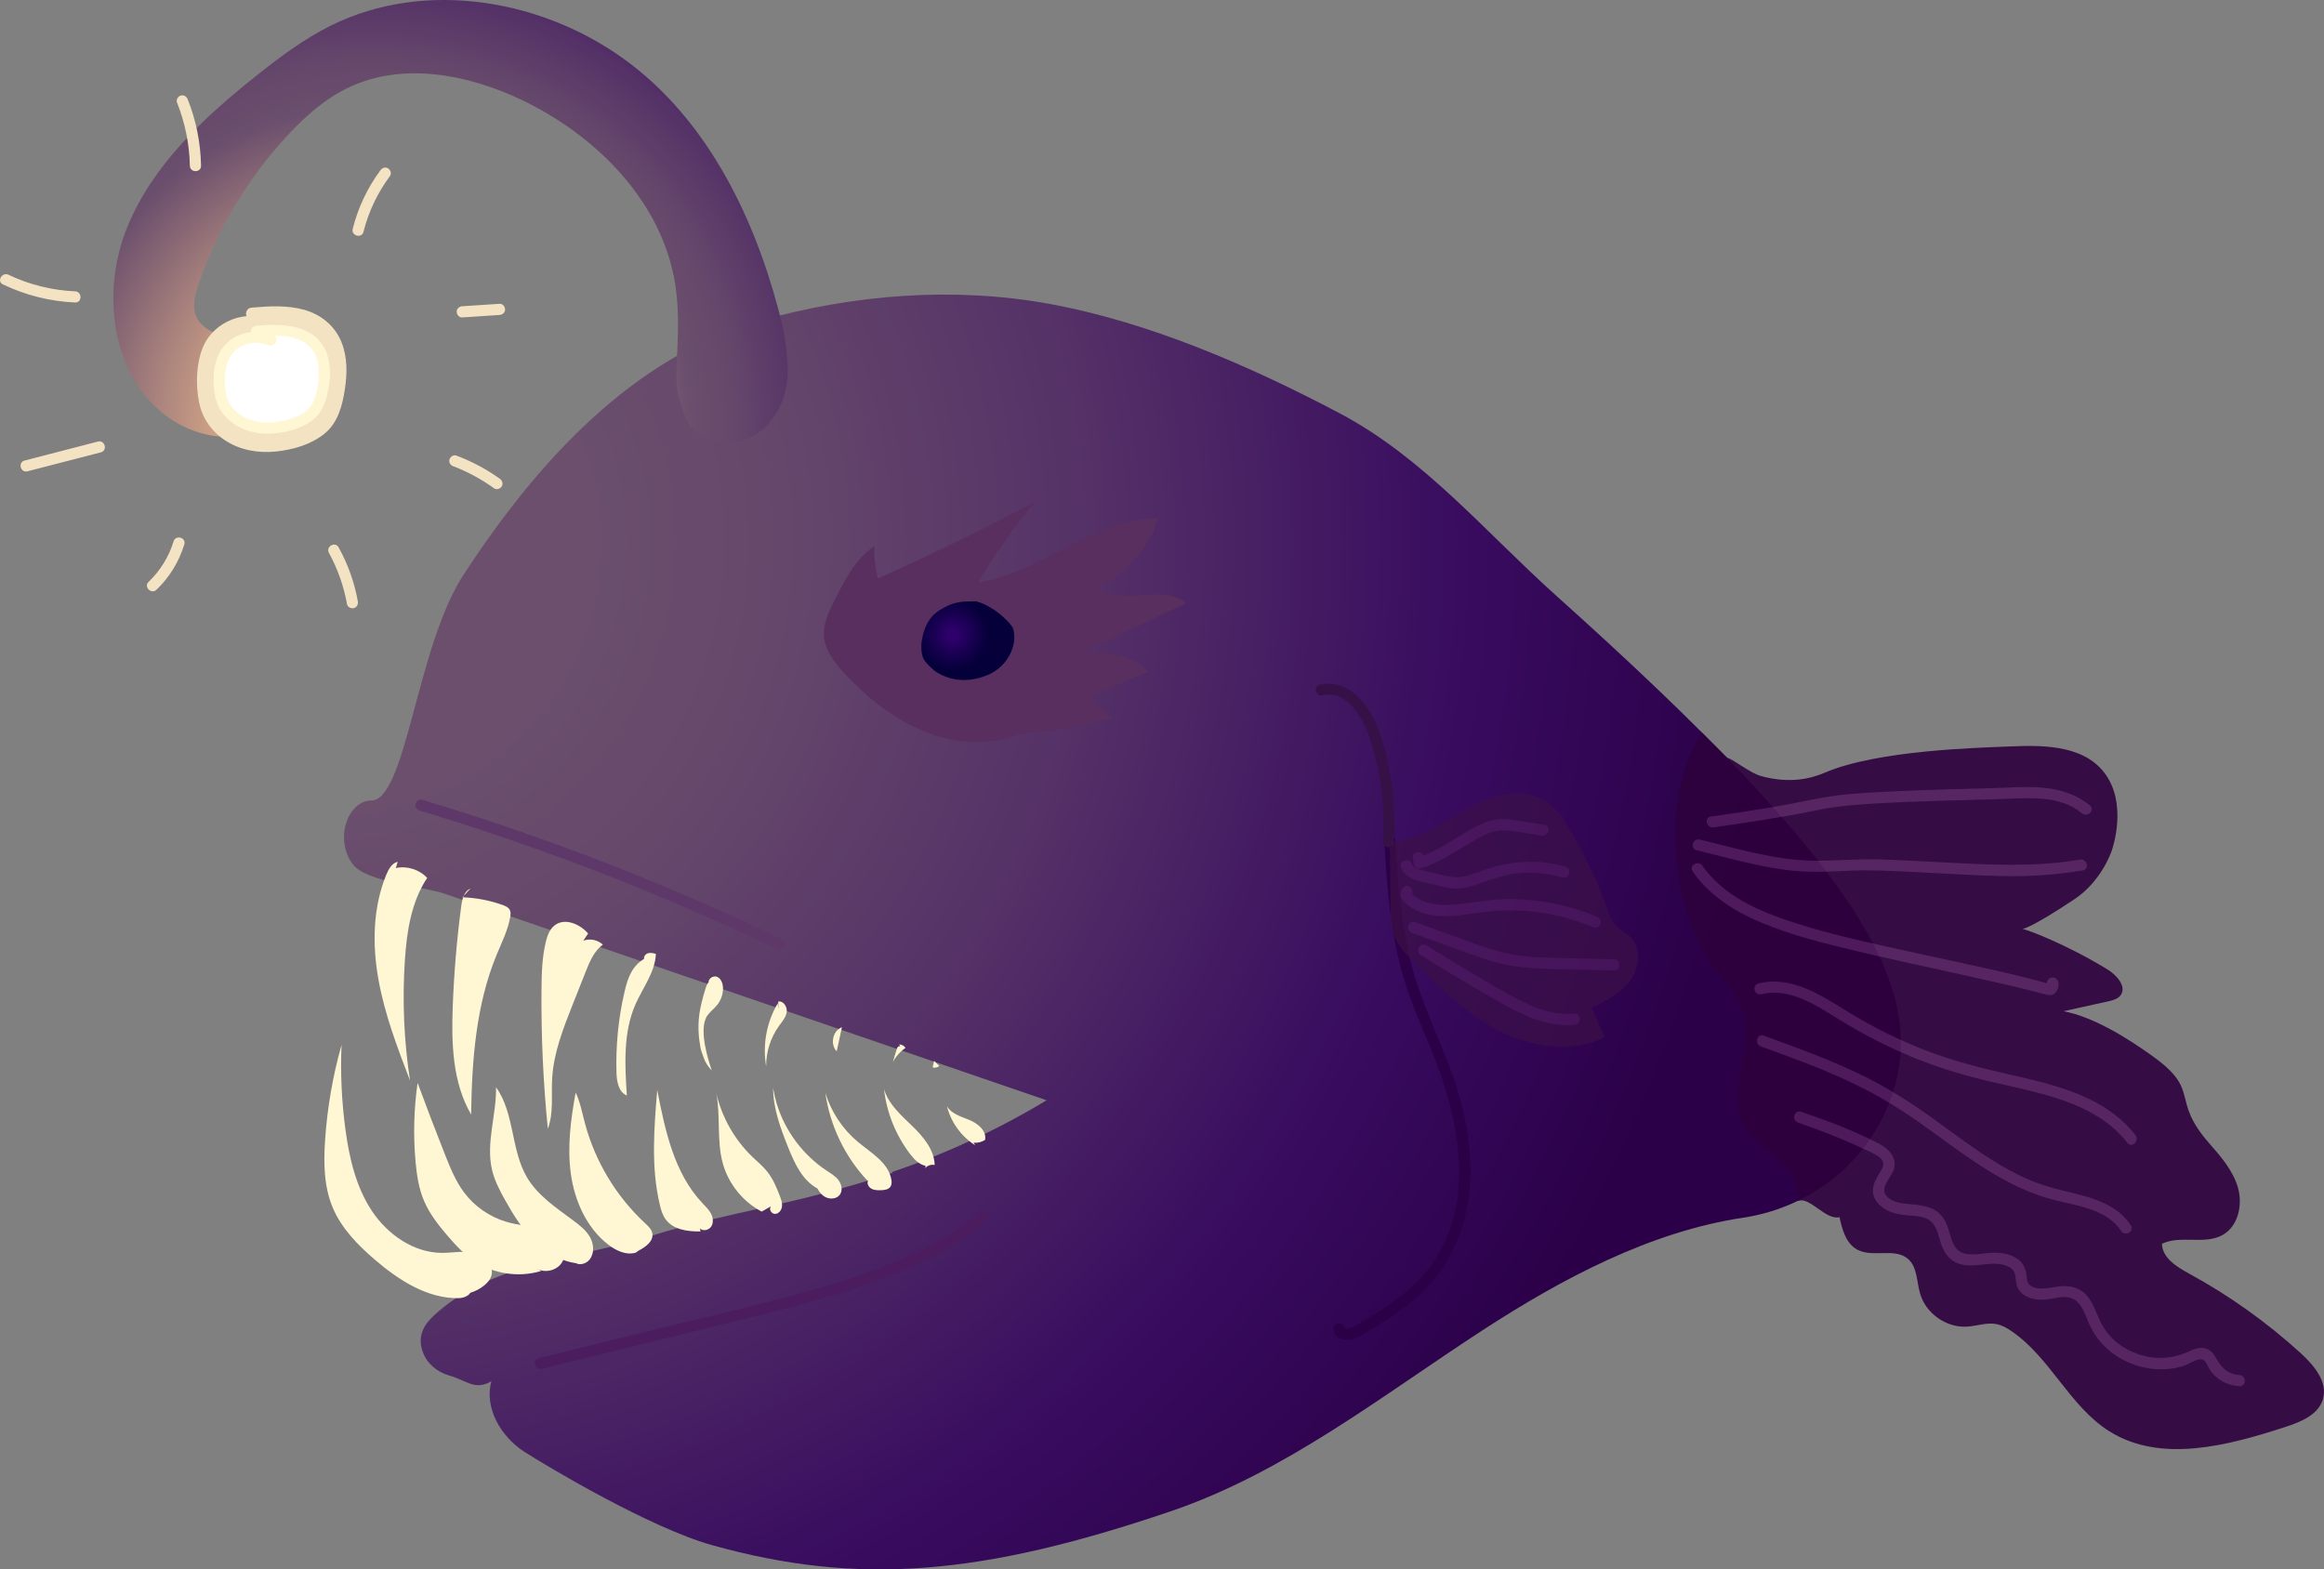 <?xml version="1.0" encoding="UTF-8"?>
<svg id="Layer_2" data-name="Layer 2" xmlns="http://www.w3.org/2000/svg" xmlns:xlink="http://www.w3.org/1999/xlink" viewBox="0 0 624.15 421.53">
  <rect x="0" y="0" width="624.15" height="421.53" fill="#808080" stroke="none"/>
  <defs>
    <style>
      .cls-1 {
        fill: #3c1146;
      }

      .cls-1, .cls-2, .cls-3, .cls-4, .cls-5, .cls-6, .cls-7, .cls-8, .cls-9, .cls-10, .cls-11, .cls-12, .cls-13, .cls-14 {
        stroke-width: 0px;
      }

      .cls-2 {
        fill: #4b1d5f;
      }

      .cls-3 {
        fill: #f3e3c2;
      }

      .cls-15 {
        opacity: .91;
      }

      .cls-4 {
        fill: #592f60;
      }

      .cls-5 {
        fill: #2d003d;
      }

      .cls-6 {
        fill: #fff;
      }

      .cls-7 {
        fill: #fff7d4;
      }

      .cls-8 {
        fill: #361148;
      }

      .cls-9 {
        fill: url(#radial-gradient-2);
      }

      .cls-10 {
        fill: #5e3868;
      }

      .cls-11 {
        fill: url(#radial-gradient);
      }

      .cls-12 {
        fill: #2c0046;
      }

      .cls-16 {
        opacity: .67;
      }

      .cls-13 {
        fill: #521d5f;
      }

      .cls-14 {
        fill: url(#radial-gradient-3);
      }
    </style>
    <radialGradient id="radial-gradient" cx="87.81" cy="145.41" fx="87.81" fy="145.41" r="440.36" gradientUnits="userSpaceOnUse">
      <stop offset=".16" stop-color="#6b4f6d"/>
      <stop offset=".28" stop-color="#65476b"/>
      <stop offset=".46" stop-color="#553267"/>
      <stop offset=".67" stop-color="#3b0f60"/>
      <stop offset=".7" stop-color="#380b5f"/>
      <stop offset=".88" stop-color="#2b0048"/>
    </radialGradient>
    <radialGradient id="radial-gradient-2" cx="255.93" cy="170.42" fx="255.93" fy="170.42" r="9.61" gradientUnits="userSpaceOnUse">
      <stop offset=".16" stop-color="#2e006a"/>
      <stop offset=".45" stop-color="#1e0058"/>
      <stop offset="1" stop-color="#05003a"/>
    </radialGradient>
    <radialGradient id="radial-gradient-3" cx="100.11" cy="113.53" fx="100.11" fy="113.53" r="141.26" gradientUnits="userSpaceOnUse">
      <stop offset=".21" stop-color="#ebba8d"/>
      <stop offset=".6" stop-color="#6b4f6d"/>
      <stop offset=".69" stop-color="#65476b"/>
      <stop offset=".82" stop-color="#553267"/>
      <stop offset=".98" stop-color="#3b0f60"/>
      <stop offset="1" stop-color="#380b5f"/>
    </radialGradient>
  </defs>
  <g id="Angler">
    <g id="FinalAngler">
      <path class="cls-11" d="m239.65,315.02c-26.83,8.9-43.79,10.36-65,17-19.94,6.24-41.21,6.74-57.06,20.36-3,2.58-5.87,5.79-4.02,10.82,1.14,3.09,3.81,5.31,6.97,6.22,5.09,1.46,6.86,4.1,11.41,1.61-1.93,7.22,2.63,14.92,8.92,18.94s33.67,20.38,50.37,25.05c39.4,11,72.5,8.11,123.09-9.07,30.66-10.41,56.61-30.94,83.74-48.59,21.47-13.97,45.18-26.57,70.16-30.31,18.75-2.81,34.6-15.89,40.25-33.98,8.84-28.29-9.48-60.44-90.42-132.97-19.02-17.04-35.63-37.13-58.21-49.06-24.18-12.77-51.35-24.59-78.25-29.46-25.6-4.63-52.28-2.49-77.33,4.52-34.46,9.65-60.21,38.3-79.77,68.26-12.72,19.49-15.38,60.66-24.85,60.66-6,0-10,10-5,17,3.55,4.97,18.9,6.03,24.67,8.01,53.92,18.5,107.84,37,161.76,55.5-13.07,7.88-27,14.34-41.45,19.25"/>
      <path class="cls-12" d="m371.72,225.72c.69,10.27,1.39,20.59,3.61,30.67,1.12,5.07,2.69,10,4.61,14.82s4.07,9.58,5.91,14.45c6.6,17.47,10.21,39.3-2.23,55.2-3.23,4.13-7.37,7.44-11.7,10.35-2.18,1.46-4.42,2.84-6.67,4.19-.86.52-1.69,1.12-2.68,1.36-.39.1-.87.2-1.28.12-.26-.06-.17.05-.17.01-.12-1.92-3.12-1.93-3,0s1.58,2.97,3.44,3c2.04.04,3.71-1,5.39-2.01,4.29-2.59,8.55-5.27,12.42-8.47,7.69-6.35,12.66-14.94,14.57-24.71,2-10.26.73-20.79-2.15-30.76-3.08-10.68-8.4-20.5-11.66-31.1-3.71-12.02-4.56-24.63-5.4-37.11-.13-1.92-3.13-1.93-3,0h0Z"/>
      <path class="cls-8" d="m355.25,186.78c6.93-1.68,11.3,7.13,12.94,12.43,2.7,8.71,3.75,17.83,3.21,26.92-.12,1.93,2.89,1.92,3,0,.47-7.86-.24-15.78-2.12-23.43-1.5-6.1-3.73-12.67-8.87-16.68-2.6-2.03-5.71-2.92-8.95-2.14-1.88.45-1.08,3.35.8,2.89h0Z"/>
      <path class="cls-4" d="m280.14,193.83c-8.05,5.93-19.11,6.75-28.65,3.79s-17.73-9.31-24.57-16.61c-2.73-2.91-5.4-6.29-5.64-10.27-.2-3.3,1.32-6.43,2.8-9.39,2.75-5.5,5.71-11.23,10.77-14.71-.13,2.92.2,5.87.95,8.7,14.41-6.39,28.58-13.31,42.49-20.73-5.83,6.79-11.05,14.1-15.57,21.82,17.02-2.65,31.05-17.19,48.28-17.26-2.41,8.01-8.39,14.88-16,18.37,5.94,5.72,17.38-1,23.54,4.48-9.14,4.32-18.27,8.65-27.41,12.97,6.19.21,13.13.77,17.17,5.46-5.23,2.23-10.46,4.46-15.69,6.69,1.99,2.06,4.12,3.97,6.39,5.72-7.64,1.82-15.38,3.19-23.18,4.1-3.05.36-7.2-.14-7.66-3.18"/>
      <path class="cls-9" d="m261.15,161.52c-4,0-5.61.46-8.62,2.26s-4.25,4.5-4.92,7.94c-.29,1.46-.24,4.04.47,5.34.56,1.03,2.45,2.87,3.46,3.49,4.36,2.66,9.1,2.68,13.81.72s8.06-7.36,6.79-12.3c-.35-1.37-5.2-6.27-9.99-7.45"/>
      <path class="cls-14" d="m67.57,85.58c7.63-.03,12.96,7.73,12.42,15.34-.55,7.61-6.96,14.06-14.38,15.81s-15.43-.72-21.46-5.39c-14.44-11.19-16.88-33.09-10.08-50.05,6.8-16.96,20.82-29.89,35.14-41.24,6.16-4.88,12.5-9.61,19.53-13.12,25.58-12.76,58.02-7.08,80.71,10.31,22.69,17.39,34.7,45.27,40.7,70.27.52,2.17,1,5,1.36,10.31.47,6.95-2.17,14.4-7.86,18.43s-14.69,3.39-18.64-2.36h0c-.54-.87-1.23-2.48-1.87-4.38-1-3-1.78-5.46-1.46-11.2.4-7.33.8-14.73-.35-21.99-3.49-22.11-21.13-39.93-41.35-49.54-14.43-6.86-31.78-10.15-46.23-3.34-6.39,3.01-11.78,7.8-16.58,12.98-10.61,11.45-18.8,25.14-23.85,39.91-.98,2.87-1.83,6.11-.54,8.86,2.39,5.07,10.38,6.02,15.85,4.82l-1.08-4.43Z"/>
      <g>
        <path class="cls-3" d="m96.18,61.86c1.38-5.53,3.87-10.79,7.28-15.36"/>
        <path class="cls-3" d="m97.62,62.26c1.37-5.43,3.79-10.5,7.13-15,.48-.65.11-1.67-.54-2.05-.76-.45-1.57-.11-2.05.54-3.48,4.69-6.01,10.06-7.43,15.72-.47,1.87,2.42,2.67,2.89.8h0Z"/>
      </g>
      <g>
        <path class="cls-3" d="m124.15,83.76l10-.66"/>
        <path class="cls-3" d="m124.15,85.26l10-.66c.78-.05,1.54-.65,1.5-1.5-.03-.77-.66-1.56-1.5-1.5l-10,.66c-.78.05-1.54.65-1.5,1.5.03.77.66,1.56,1.5,1.5h0Z"/>
      </g>
      <g>
        <path class="cls-3" d="m122.17,123.8c4.01,1.51,7.83,3.56,11.3,6.07"/>
        <path class="cls-3" d="m121.77,125.25c3.89,1.47,7.57,3.49,10.94,5.92.66.47,1.67.11,2.05-.54.44-.76.12-1.58-.54-2.05-3.6-2.59-7.52-4.65-11.66-6.22-.76-.29-1.64.32-1.85,1.05-.23.84.29,1.56,1.05,1.85h0Z"/>
      </g>
      <g>
        <path class="cls-3" d="m89.64,147.77c2.44,4.38,4.14,9.18,5.01,14.12"/>
        <path class="cls-3" d="m88.34,148.52c2.37,4.29,3.99,8.93,4.86,13.76.14.8,1.12,1.25,1.85,1.05.84-.23,1.19-1.04,1.05-1.85-.91-5.07-2.67-9.96-5.16-14.47-.93-1.69-3.53-.18-2.59,1.51h0Z"/>
      </g>
      <g>
        <path class="cls-3" d="m48.06,145.82c-1.31,4.37-3.78,8.38-7.09,11.52"/>
        <path class="cls-3" d="m46.61,145.42c-1.26,4.13-3.57,7.87-6.7,10.86-1.4,1.34.73,3.46,2.12,2.12,3.49-3.34,6.07-7.56,7.47-12.19.56-1.85-2.33-2.64-2.89-.8h0Z"/>
      </g>
      <g>
        <path class="cls-3" d="m26.7,120.05l-19.71,5.1"/>
        <path class="cls-3" d="m26.3,118.6c-6.57,1.7-13.14,3.4-19.71,5.1-1.87.48-1.08,3.38.8,2.89,6.57-1.7,13.14-3.4,19.71-5.1,1.87-.48,1.08-3.38-.8-2.89h0Z"/>
      </g>
      <g>
        <path class="cls-3" d="m20.16,79.75c-6.44-.26-12.82-1.85-18.63-4.65"/>
        <path class="cls-3" d="m20.16,78.25c-6.18-.27-12.29-1.78-17.87-4.45-1.73-.83-3.26,1.76-1.51,2.59,6.08,2.91,12.65,4.56,19.39,4.86,1.93.08,1.93-2.92,0-3h0Z"/>
      </g>
      <g>
        <path class="cls-3" d="m52.5,44.52c-.1-5.95-1.29-11.88-3.51-17.41"/>
        <path class="cls-3" d="m54,44.52c-.12-6.09-1.31-12.14-3.57-17.81-.3-.75-1-1.28-1.85-1.05-.72.2-1.35,1.09-1.05,1.85,2.16,5.43,3.34,11.17,3.46,17.01.04,1.93,3.04,1.93,3,0h0Z"/>
      </g>
      <g>
        <path class="cls-3" d="m72.67,87.47c-5.67-2.83-13.39-.31-16.3,5.31-1.35,2.61-1.72,5.61-1.83,8.55-.12,3.33.08,6.76,1.49,9.78,1.93,4.14,6.02,7.05,10.45,8.18s9.16.61,13.51-.79c3.25-1.05,6.49-2.7,8.4-5.54,1.12-1.68,1.7-3.66,2.17-5.62,1.55-6.49,1.8-14.15-2.81-18.98-4.93-5.16-13.1-4.88-20.2-4.23"/>
        <path class="cls-3" d="m73.42,86.18c-7.04-3.37-16.02-.08-18.97,7.21-1.78,4.4-1.9,10.02-.99,14.64.85,4.34,3.45,7.97,7.15,10.35,3.99,2.57,8.88,3.39,13.55,2.89s9.41-1.88,13.02-4.81,4.8-7.63,5.46-12.04c.62-4.16.68-8.57-.93-12.53-1.79-4.4-5.47-7.4-10.01-8.68s-9.49-1-14.18-.57c-1.91.17-1.93,3.17,0,3,6.54-.59,15.13-1.27,19.74,4.47,2.19,2.73,2.82,6.34,2.78,9.75-.05,3.61-.65,7.77-2.23,11.05-1.77,3.67-5.61,5.44-9.34,6.49-4.12,1.16-8.57,1.48-12.69.15-3.32-1.07-6.35-3.29-8.06-6.36-2.02-3.64-1.97-8.24-1.54-12.27s2.1-7.68,5.79-9.69c3-1.64,6.79-1.95,9.92-.46,1.73.83,3.26-1.76,1.51-2.59h0Z"/>
      </g>
      <g>
        <path class="cls-6" d="m72.75,91.4c-4.32-2.05-10.19-.23-12.41,3.86-1.03,1.9-1.31,4.08-1.39,6.22-.09,2.42.06,4.91,1.13,7.11,1.47,3.01,4.58,5.13,7.95,5.95s6.97.44,10.29-.57c2.48-.76,4.94-1.96,6.39-4.03.86-1.22,1.3-2.66,1.65-4.09,1.18-4.72,1.37-10.28-2.14-13.79-3.75-3.75-9.97-3.55-15.38-3.07"/>
        <path class="cls-7" d="m73.51,90.11c-5.5-2.48-12.63-.23-14.99,5.53-1.34,3.28-1.45,7.49-.71,10.93s2.83,6,5.69,7.72c3.09,1.86,6.82,2.45,10.37,2.09s7.23-1.34,10.04-3.51,3.79-5.46,4.35-8.79c.53-3.13.6-6.46-.61-9.45-3.07-7.58-11.87-7.74-18.81-7.14-1.91.16-1.93,3.17,0,3,4.76-.41,11-.99,14.58,2.9,1.72,1.87,2.24,4.48,2.21,6.95s-.48,5.49-1.6,7.8c-1.24,2.55-3.95,3.76-6.54,4.51-3.04.87-6.33,1.19-9.42.35-2.43-.66-4.79-2.08-6.17-4.23-1.61-2.51-1.63-5.7-1.38-8.57s1.36-5.54,4.01-7.02c2.23-1.25,5.1-1.54,7.46-.48,1.75.79,3.27-1.8,1.51-2.59h0Z"/>
      </g>
      <path class="cls-7" d="m106.81,231.47c-1.56.37-2.45,1.98-3.06,3.46-3.62,8.81-3.79,18.73-2.12,28.11,1.67,9.38,5.1,18.34,8.5,27.23-1.66-10.77-2.12-21.72-1.38-32.59.52-7.63,1.74-15.51,5.97-21.87-2.08-2.27-5.4-3.31-8.41-2.65"/>
      <path class="cls-7" d="m126.34,238.67c-1.73.71-2.23,2.88-2.47,4.73-1.17,8.86-1.93,17.78-2.27,26.71-.38,10.02-.11,20.58,4.93,29.25.21-14.57,1.29-29.43,6.84-42.89,1.38-3.34,3.04-6.62,3.66-10.18.11-.61.18-1.26-.09-1.83-.35-.75-1.2-1.12-1.98-1.4-3.46-1.23-7.12-1.93-10.79-2.05"/>
      <path class="cls-7" d="m157.95,250.73c-2.22-2.56-6.25-4.27-8.95-2.22-1.4,1.06-2.02,2.84-2.43,4.55-.98,4.1-1.1,8.35-1.14,12.56-.11,12.53.45,25.07,1.7,37.55,1.59-4.2.91-8.86,1.15-13.35.37-6.94,2.96-13.54,5.52-20,1.17-2.96,2.34-5.91,3.51-8.87,1.07-2.69,2.25-5.54,4.6-7.23-1.37-1.29-3.5-1.72-5.26-1.05"/>
      <path class="cls-7" d="m174.82,256.89c-2.1.4-3.85,1.93-4.98,3.75s-1.69,3.92-2.17,6c-1.61,7.04-2.32,14.29-2.1,21.51.07,2.37.57,5.22,2.78,6.09-.54-8.26-1.01-16.89,2.31-24.47,1.98-4.51,5.29-8.66,5.49-13.57-.73-.19-1.5-.38-2.21-.14s-1.25,1.12-.87,1.77"/>
      <path class="cls-7" d="m192.53,263.41c-.82-.45-1.9,0-2.47.73s-1.72,5.46-1.91,6.37c-1.01,4.75-.44,8.56,0,11,.13.72.74,2.31,1,3s1,2,2,3c-1-3-3.61-11.17-1.19-14.72.71-1.04,1.76-1.78,2.56-2.75,1.05-1.26,1.65-2.89,1.66-4.52,0-1.25-.45-2.66-1.6-3.15s-2.76.8-2.14,1.88"/>
      <path class="cls-7" d="m209.04,271.18l-.16-1.7c-2.99,5.04-4.12,11.16-3.12,16.93-.03-3.88,1.21-7.75,3.48-10.89.83-1.15,1.83-2.27,2.04-3.67s-.87-3.09-2.27-2.84"/>
      <path class="cls-7" d="m225.81,276.04c-2.25,1.09-2.85,4.55-1.1,6.34.47-2.16.94-4.33,1.41-6.49"/>
      <path class="cls-7" d="m241.95,281.43c.08-.3-.37-.52-.65-.37s-.39.48-.48.78c-.35,1.15-.7,2.31-1.05,3.46.81-1.53,2-2.86,3.42-3.84-.36-.58-1.03-.94-1.71-.93"/>
      <path class="cls-7" d="m250.87,284.95l-.39,1.73c.6.21,1.31.06,1.77-.38"/>
      <path class="cls-7" d="m126.37,346.29c.4,1.49-1.66,2.36-3.2,2.39-8.43.12-16.08-4.83-22.48-10.32-4.61-3.95-8.99-8.43-11.34-14.02-2.39-5.71-2.46-12.11-2.03-18.29.59-8.59,2.07-17.12,4.41-25.41-.33,7.63.03,15.3,1.06,22.87,1.03,7.58,2.82,15.26,7.03,21.65s11.24,11.33,18.89,11.36c2.9,0,5.85-.66,8.66.02,2.82.68,5.47,3.49,4.56,6.24-.32.97-1.04,1.77-1.83,2.43-2.18,1.81-5.1,2.72-7.92,2.46"/>
      <path class="cls-7" d="m145.34,341.38c-5.99,1.82-12.77.81-17.97-2.67-2.8-1.87-5.11-4.37-7.29-6.93-2.42-2.83-4.74-5.8-6.2-9.23-1.39-3.26-1.93-6.82-2.26-10.34-.66-7.11-.48-14.29.53-21.36,2.39,6.49,4.86,12.96,7.41,19.39,1.39,3.5,2.82,7.03,5.07,10.04,2.8,3.75,6.84,6.56,11.34,7.89,3.38,1,6.96,1.17,10.31,2.23,1.83.58,3.66,1.49,4.69,3.11,1.21,1.9.96,4.6-.56,6.25s-4.2,2.11-6.19,1.06"/>
      <path class="cls-7" d="m155.28,339.35c-4.47-.44-8.58-2.85-11.79-6-3.2-3.15-5.6-7.02-7.8-10.94-1.46-2.61-2.87-5.3-3.55-8.21-1.7-7.24,1.22-14.73,1.08-22.16,5.02,6.97,3.95,16.82,8.32,24.21,2.93,4.96,7.95,8.23,12.56,11.67,1.69,1.26,3.39,2.61,4.4,4.46s1.16,4.32-.17,5.95c-.92,1.12-2.68,1.65-3.86.82"/>
      <path class="cls-7" d="m170.8,336.44c-2.61.8-5.4-.53-7.54-2.21-5.76-4.52-8.95-11.72-9.95-18.96s-.02-14.62,1.29-21.82c1.23,2.61,1.76,5.48,2.5,8.26,2.72,10.23,8.39,19.66,16.16,26.85.82.76,1.72,1.58,1.93,2.69.41,2.14-1.86,3.73-3.79,4.72"/>
      <path class="cls-7" d="m188.15,330.76c-3.44.06-7.33-.46-9.36-3.23-.86-1.16-1.27-2.59-1.6-4-2.37-10.03-1.53-20.5-.68-30.76,2.11,10.85,4.53,22.33,12.12,30.37.83.88,1.72,1.72,2.29,2.78s.76,2.42.14,3.45-2.23,1.44-3.08.59"/>
      <path class="cls-7" d="m204.57,325.43c-5.04-2.64-8.91-7.43-10.44-12.91-1.7-6.13-.55-12.72-1.78-18.96,1.5,6.53,4.94,12.6,9.78,17.23,1.29,1.23,2.68,2.37,3.81,3.76,1.6,1.96,2.6,4.33,3.5,6.69.35.92.7,1.9.57,2.87s-.9,1.95-1.89,1.94-1.75-1.39-1.02-2.07"/>
      <path class="cls-7" d="m219.65,319.28c-4.15-2.17-6.26-6.82-8-11.16-2.05-5.11-4.01-10.41-4.02-15.92.22,1.39.54,2.77.94,4.13,2.19,7.34,7.03,13.86,13.42,18.09,1.15.76,2.39,1.48,3.22,2.59s1.16,2.74.36,3.86c-.87,1.21-2.73,1.33-4.02.59s-2.07-2.13-2.57-3.52"/>
      <path class="cls-7" d="m232.92,317.07c-6.04-6.44-10.03-14.78-11.26-23.53,1.56,5.11,4.63,9.74,8.73,13.16,3.58,2.98,8.28,5.61,9.01,10.21.1.61.1,1.27-.23,1.79-.52.82-1.64.96-2.61.99-.87.02-1.79.01-2.55-.42s-1.27-1.42-.88-2.2"/>
      <path class="cls-7" d="m248.58,313.13c-1.75-.34-3.07-1.75-4.15-3.16-3.85-5.04-6.31-11.13-7.01-17.44,1.17,4.01,4.49,6.93,7.49,9.83s5.99,6.38,6.12,10.55c-.91-.21-1.93.12-2.54.83"/>
      <path class="cls-7" d="m261.93,307.63c-3.75-2.36-6.54-6.21-7.61-10.5,1.24,2.1,3.87,2.79,6.12,3.73s4.61,2.94,4.11,5.32c-.91.58-2.01.85-3.09.75"/>
      <g class="cls-15">
        <path class="cls-5" d="m457.07,196.75c-10.08,14.55-10.92,47.77,6.7,67.44,1.68,1.87,2.98,4.09,3.9,6.43,3.48,8.92-2.93,20.06-.37,29.28,2.45,8.81,14.24,10.86,15.35,19.94.12.98-.45,3,.49,2.68,3-1,7.3,5.34,10.89,4.39.72,3.33,1.72,7.04,4.7,8.7,4.14,2.3,10.11-.58,13.69,2.52,2.54,2.2,2.32,6.11,3.26,9.34,1.54,5.33,7.06,9.21,12.6,8.86,2.68-.17,5.35-1.21,7.98-.67,1.42.29,2.71,1.03,3.91,1.84,10.46,7.09,15.66,20.26,26.37,26.96,13.81,8.62,31.7,3.85,47.18-1.17,4.17-1.35,8.91-3.27,10.14-7.47,1.35-4.62-2.36-9.07-5.91-12.31-9.1-8.31-19.21-15.52-30.03-21.42-3.33-1.82-7.19-4.21-7.3-8.01,4.99-2.42,11.43.34,16.28-2.36,4.18-2.32,5.45-8.03,4.16-12.64-1.3-4.61-4.55-8.37-7.71-11.96-10.61-12.08-2.1-13.99-15.15-23.38-6.8-4.89-15.79-10.55-24.02-12.13,4-.88,8.01-1.77,12.01-2.65,1.2-.27,2.5-.59,3.27-1.56,1.82-2.31-.91-5.44-3.41-6.98-10.92-6.7-21.92-10.9-22.92-10.9,0,0,2,0,14-8,7.39-4.92,10-13,10-13,.34-.96,4.31-12.82-2-21-6.03-7.82-17.67-7.34-26-7-7.99.33-35,1-49,7-3.72,1.6-9.39,3.06-17.21.92-2.9-.79-7.32-4.45-9.03-4.9"/>
        <path class="cls-13" d="m454.58,234.05c4.72,6.76,11.73,11.04,19.25,14.09,6.46,2.62,13.25,4.49,20.01,6.16,13.69,3.39,27.53,6.19,41.28,9.33,3.39.77,6.78,1.56,10.15,2.4,1.39.35,2.79.71,4.17,1.09.98.27,1.76.31,2.54-.46s1.08-1.98.75-3.07c-.56-1.84-3.46-1.06-2.89.8.1.12.08.18-.06.18l1.16-.15c-11.91-3.33-24.1-5.72-36.16-8.39-12.32-2.73-24.83-5.25-36.74-9.5-7.95-2.84-15.9-6.91-20.85-14.01-1.1-1.57-3.7-.07-2.59,1.51h0Z"/>
        <path class="cls-13" d="m473.05,267.05c7.48-1.88,14.62,2.91,20.68,6.66,6.54,4.05,13.35,7.57,20.48,10.46s14.06,4.9,21.34,6.57c6.29,1.45,12.65,2.75,18.75,4.89,6.58,2.31,12.73,5.78,17.07,11.36,1.18,1.52,3.29-.61,2.12-2.12-8.22-10.56-22.05-13.6-34.41-16.4-7.32-1.66-14.53-3.53-21.56-6.2-7.44-2.83-14.58-6.4-21.35-10.58-7.12-4.39-15.14-9.74-23.91-7.54-1.87.47-1.08,3.36.8,2.89h0Z"/>
        <path class="cls-13" d="m472.9,281.06c7.56,2.74,15.13,5.48,22.44,8.82s13.5,6.95,19.74,11.34c11.52,8.09,22.54,17.45,36.47,21.05,6.23,1.61,14.29,2.48,18.13,8.36,1.05,1.61,3.65.11,2.59-1.51-3.56-5.46-9.91-7.3-15.9-8.76-3.25-.79-6.48-1.56-9.61-2.75-3.4-1.29-6.65-2.97-9.78-4.83-6.29-3.74-12.1-8.21-18.03-12.48-6.23-4.48-12.67-8.53-19.6-11.85-8.31-3.98-16.99-7.14-25.65-10.28-1.82-.66-2.6,2.24-.8,2.89h0Z"/>
        <path class="cls-13" d="m482.87,301.53c6.55,2.22,12.98,4.8,19.22,7.79,1.13.54,2.52,1.12,3.3,2.16s.3,2.04-.25,3c-1.23,2.12-2.75,4.23-1.89,6.81.77,2.32,3.05,3.75,5.26,4.48,2.52.83,5.22.52,7.78,1.16,2.79.69,3.7,2.64,4.43,5.21.68,2.42,1.44,4.88,3.61,6.39,4.61,3.21,10.25-.58,15.02,1.65.99.46,1.66,1.18,1.86,2.28.25,1.39.18,2.74,1,3.97,1.38,2.07,4.1,2.75,6.46,2.68,2.74-.08,6.17-1.66,8.66.09,1.99,1.4,2.78,4.18,3.71,6.31,1.93,4.41,5.4,7.94,9.74,10.03,4.83,2.32,10.55,3.01,15.69,1.3,1.41-.47,2.85-1.51,4.31-1.75,1.61-.26,2.03,1.86,2.77,2.92,1.81,2.62,4.73,4.16,7.89,4.32,1.93.1,1.92-2.9,0-3-2.97-.15-4.87-1.97-6.21-4.44-.65-1.2-1.5-2.32-2.88-2.71-1.49-.42-2.96.14-4.31.75-4.43,2.03-9.03,2.4-13.68.83s-8.26-4.61-10.29-8.84c-1.1-2.29-1.84-4.78-3.48-6.77-1.89-2.28-4.63-2.97-7.5-2.65-2.38.26-5.16,1.22-7.45.02-1.28-.67-1.25-1.8-1.41-3.09s-.56-2.44-1.42-3.41c-1.59-1.79-4.12-2.41-6.42-2.53-2.66-.14-5.3.68-7.95.36-2.86-.35-3.9-2.33-4.62-4.87s-1.39-4.9-3.49-6.5-5.03-1.85-7.68-2.07c-2.14-.18-4.97-.55-6.25-2.53-1.4-2.16,1.58-4.74,2.2-6.74.98-3.16-1.31-5.56-3.91-6.92-6.67-3.49-13.88-6.2-21-8.61-1.83-.62-2.62,2.28-.8,2.89h0Z"/>
        <path class="cls-13" d="m460.24,222.22c9.32-1.35,18.65-2.71,27.88-4.63,4.82-1.01,9.7-1.41,14.61-1.72,11.81-.75,23.64-.87,35.46-1.29,7.13-.26,15.06-.98,20.96,3.87,1.48,1.22,3.61-.89,2.12-2.12-5.84-4.8-13.3-5.18-20.52-4.85-5.26.24-10.53.34-15.8.49-6.47.18-12.94.39-19.41.74-5.28.29-10.63.58-15.85,1.51-4.66.83-9.29,1.86-13.96,2.64-5.42.9-10.85,1.69-16.28,2.48-1.9.28-1.09,3.17.8,2.89h0Z"/>
        <path class="cls-13" d="m455.68,228.39c8.99,2.14,18.09,4.89,27.34,5.61,6.57.51,13.12-.36,19.69-.22,11.5.24,22.96,1.21,34.46,1.52,7.41.2,14.91-.27,22.22-1.52,1.9-.32,1.09-3.22-.8-2.89-12.13,2.07-24.28,1.38-36.49.75-5.79-.3-11.58-.63-17.38-.8s-11.71.4-17.59.34c-10.4-.1-20.6-3.28-30.65-5.67-1.88-.45-2.68,2.45-.8,2.89h0Z"/>
      </g>
      <g class="cls-16">
        <path class="cls-1" d="m372.9,226.13c7.69-.06,14.31-5.05,21.02-8.81s15.51-6.29,21.74-1.78c2.23,1.62,3.82,3.96,5.28,6.3,4.33,6.96,7.92,14.39,10.67,22.11.6,1.68,1.19,3.42,2.41,4.71,1.12,1.18,2.66,1.87,3.82,3,3.05,2.99,2.51,8.3-.04,11.74s-6.53,5.43-10.37,7.31c1.19,2.63,2.39,5.26,3.58,7.89-8.8,4.32-19.56,2.76-28.3-1.68s-15.85-11.44-22.83-18.32c-2.05-2.02-4.15-4.12-5.26-6.78-1.07-2.57-1.12-5.43-1.16-8.21-.08-6.3-.17-12.6-.25-18.9"/>
        <path class="cls-13" d="m428.81,246.21c-8.02-3.36-16.77-4.97-25.46-4.66-4.5.16-8.89,1.18-13.38,1.46-1.97.13-3.95.09-5.88-.38-.91-.22-1.8-.51-2.63-.93-.47-.24-.93-.5-1.36-.81-.22-.15-.43-.32-.63-.5-.2-.35-.36-.29-.48.17,1.23-1.47-.89-3.61-2.12-2.12-2.52,3.03,2.36,5.68,4.71,6.57,3.42,1.29,7.17,1.22,10.74.79,3.91-.47,7.76-1.16,11.71-1.26s7.7.18,11.49.86c4.29.77,8.48,2.03,12.5,3.71.75.32,1.64-.34,1.85-1.05.25-.86-.3-1.53-1.05-1.85h0Z"/>
        <path class="cls-13" d="m433.44,257.67c-4.51-.11-9.02-.21-13.53-.32s-9.29-.15-13.85-.99-8.62-2.39-12.82-3.91c-4.41-1.59-8.82-3.17-13.24-4.76-1.82-.65-2.6,2.24-.8,2.89,4.49,1.61,8.98,3.23,13.47,4.84s8.57,3.13,13.07,3.91,9.11.89,13.69,1,9.34.22,14.01.33c1.93.05,1.93-2.95,0-3h0Z"/>
        <path class="cls-13" d="m422.82,272.28c-7.27.62-13.86-2.98-19.96-6.48-6.66-3.83-13.24-7.79-19.75-11.87-1.64-1.03-3.15,1.57-1.51,2.59,6.77,4.24,13.61,8.36,20.54,12.32,6.3,3.59,13.22,7.07,20.68,6.44,1.91-.16,1.93-3.16,0-3h0Z"/>
        <path class="cls-13" d="m414.81,221.56c-3.32-.51-6.65-1.15-10-1.49-3.09-.31-5.82.6-8.53,2.02-5.2,2.71-9.84,6.54-15.52,8.25l1.9,1.45c-.06-.49-.11-.99-.17-1.48-.22-1.9-3.22-1.92-3,0,.06.49.11.99.17,1.48.11.93.88,1.75,1.9,1.45,5.39-1.63,9.9-4.99,14.74-7.74,2.53-1.43,5.05-2.67,8.02-2.46,3.23.23,6.48.93,9.68,1.42,1.89.29,2.7-2.6.8-2.89h0Z"/>
        <path class="cls-13" d="m420.43,232.81c-7.28-2.15-14.66-1.62-21.77.85-1.71.59-3.42,1.25-5.18,1.7-1.85.47-3.52.26-5.36-.16s-3.75-.85-5.62-1.3c-1.09-.26-2.89-.58-3.32-1.8-.64-1.81-3.54-1.03-2.89.8,1.2,3.41,5.16,3.84,8.22,4.54,1.94.45,3.91,1.03,5.9,1.2s3.76-.31,5.55-.89c3.81-1.23,7.49-2.74,11.5-3.18s8.21-.04,12.16,1.13c1.86.55,2.65-2.35.8-2.89h0Z"/>
      </g>
    </g>
    <path class="cls-10" d="m112.64,217.7c25.59,7.72,50.72,16.96,75.2,27.69,6.9,3.03,13.76,6.17,20.56,9.43,1.73.83,3.26-1.76,1.51-2.59-24.29-11.62-49.26-21.82-74.76-30.46-7.2-2.44-14.44-4.75-21.71-6.95-1.85-.56-2.64,2.34-.8,2.89h0Z"/>
    <path class="cls-2" d="m145.48,367.7c17.53-4.33,35.06-8.65,52.59-12.98,15.21-3.75,30.53-7.42,44.95-13.67,7.92-3.43,15.42-7.7,22.22-13.03,1.52-1.19-.62-3.3-2.12-2.12-11.99,9.4-26.35,15.09-40.84,19.38-15.87,4.71-32.1,8.3-48.17,12.26-9.81,2.42-19.62,4.84-29.43,7.27-1.87.46-1.08,3.36.8,2.89h0Z"/>
  </g>
</svg>